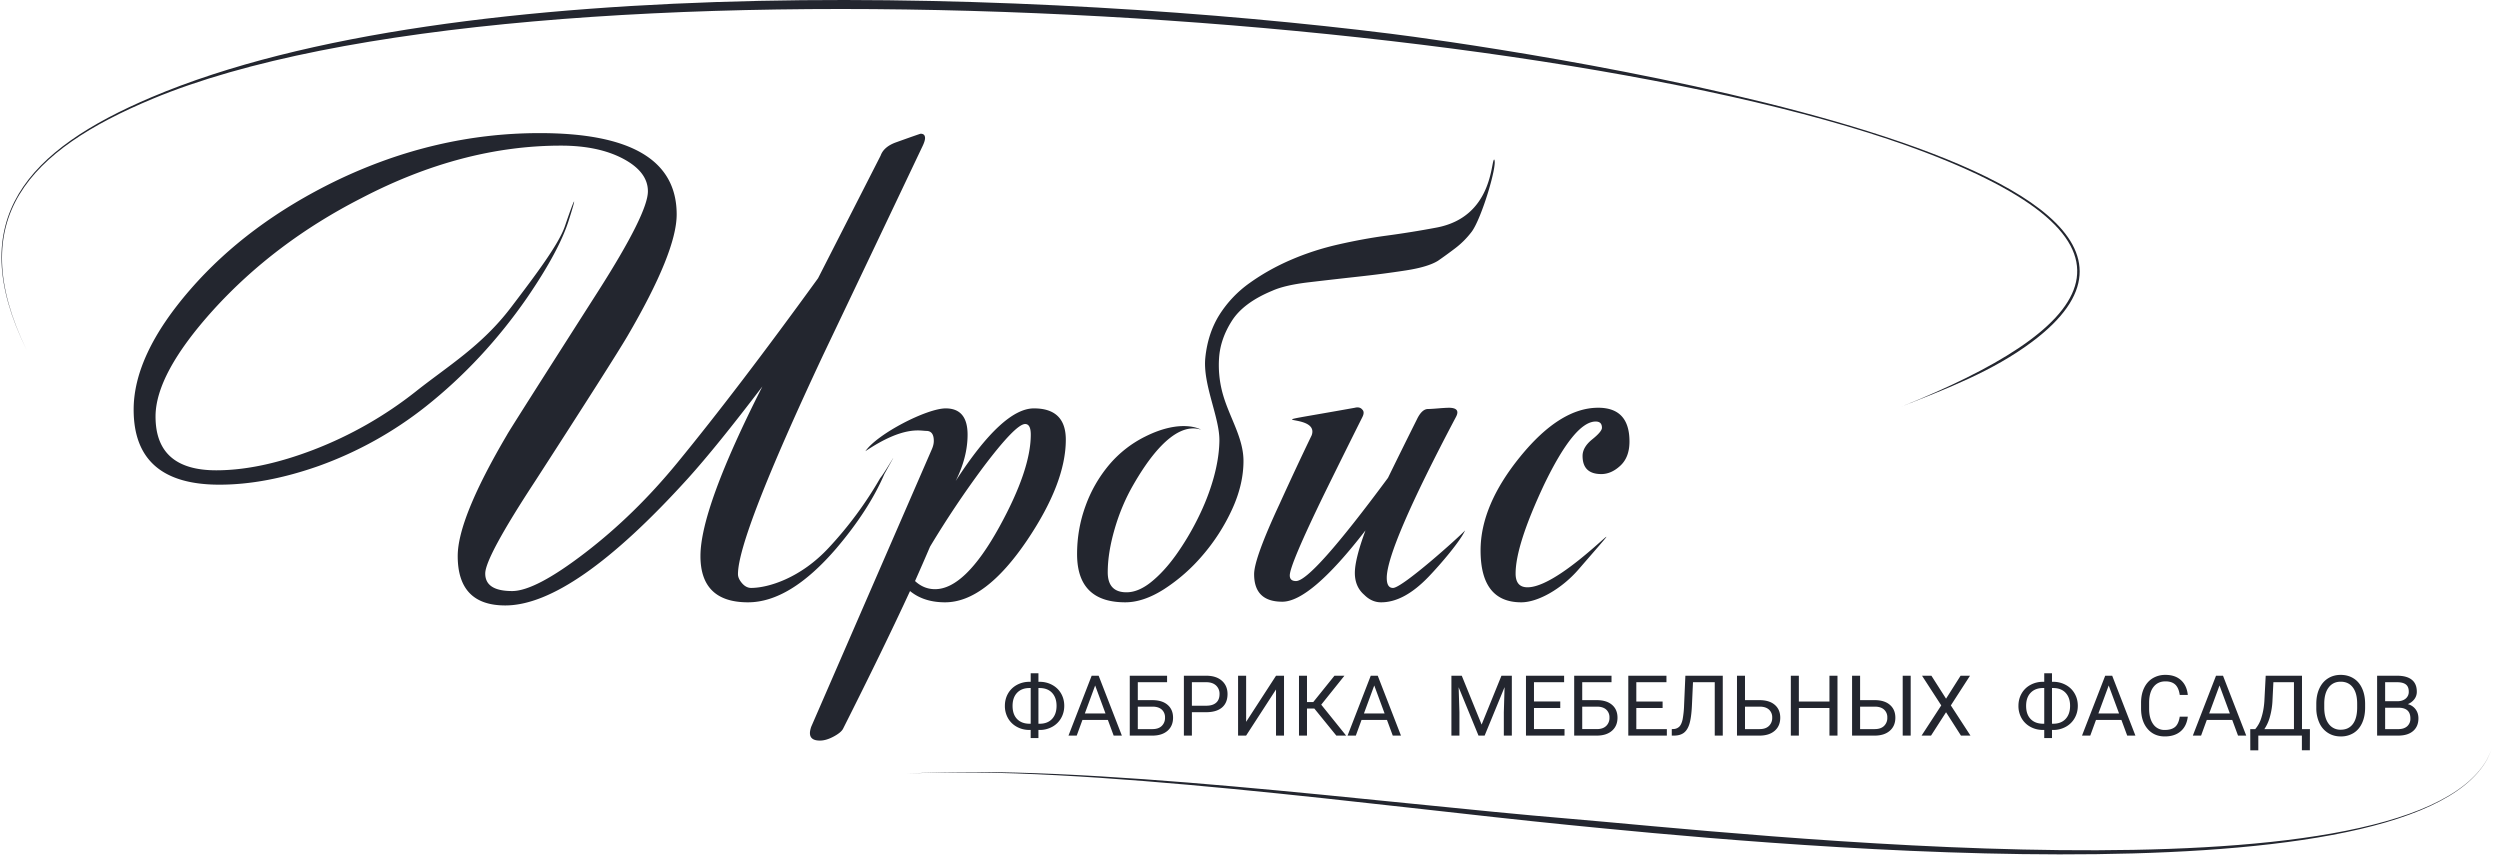 <svg width="148" height="51" fill="none" xmlns="http://www.w3.org/2000/svg"><path fill-rule="evenodd" clip-rule="evenodd" d="M1.573 20.71c-3.824-7.77.12-11.867 7.394-14.955C27.093-1.94 62.283-.506 82.32 1.996c4.67.583 52.786 7.15 37.977 18.241-2.318 1.737-5.061 2.778-7.729 3.832 11.11-4.457 15.803-9.552 1.413-15.046C91.567.465 31.058-3.34 9.011 5.86 1.737 8.895-2.196 12.948 1.573 20.71z" fill="#23262F"/><path d="M54.577 8.732a7925.2 7925.2 0 01-5.852 12.295c-3.358 7.16-5.037 11.482-5.037 12.963 0 .173.081.352.241.537.16.185.34.278.537.278 1.013 0 2.938-.582 4.609-2.392a22.367 22.367 0 003.033-4.109c.319-.375 1.41-2.33.247-.24-.617 1.432-1.568 2.901-2.852 4.408-1.827 2.123-3.568 3.185-5.222 3.185-1.876 0-2.814-.914-2.814-2.74 0-1.877 1.222-5.223 3.666-10.038-1.802 2.37-3.271 4.185-4.407 5.444-4.543 5.013-8.148 7.519-10.815 7.519-1.876 0-2.814-.975-2.814-2.926 0-1.481.975-3.876 2.925-7.185.025-.074 1.828-2.913 5.408-8.519 1.95-3.061 2.926-5.024 2.926-5.888 0-.765-.488-1.407-1.463-1.926-.976-.518-2.204-.777-3.686-.777-3.9 0-7.839 1.036-11.814 3.11-3.432 1.754-6.358 3.963-8.777 6.63-2.272 2.518-3.408 4.617-3.408 6.296 0 2.123 1.198 3.185 3.593 3.185 1.728 0 3.654-.407 5.777-1.222a23.146 23.146 0 006.037-3.444c1.9-1.508 3.897-2.695 5.626-4.965 1.505-1.976 2.844-3.764 3.205-4.829.634-1.87.727-1.903.206-.28-.363 1.13-1.16 2.642-2.445 4.518-1.728 2.494-3.728 4.642-6 6.444a22.392 22.392 0 01-6.332 3.519c-2.1.74-4.062 1.11-5.889 1.11-3.383 0-5.074-1.48-5.074-4.443 0-2.173 1.123-4.55 3.37-7.13s5.123-4.722 8.63-6.426c3.9-1.876 7.913-2.814 12.036-2.814 5.407 0 8.111 1.604 8.111 4.814 0 1.482-.975 3.89-2.926 7.223-.568.962-2.382 3.814-5.444 8.554-1.975 3.013-2.963 4.84-2.963 5.482 0 .692.531 1.037 1.593 1.037.913 0 2.351-.753 4.314-2.26 1.963-1.505 3.784-3.283 5.463-5.332 2.37-2.89 5.148-6.531 8.333-10.926l3.704-7.26c.123-.345.42-.604.889-.777.963-.346 1.457-.518 1.481-.518.173 0 .26.086.26.259 0 .123-.062.309-.186.556zm16.778 12.444c.099-.963.377-1.809.833-2.537a6.689 6.689 0 011.796-1.889c.741-.53 1.556-.988 2.445-1.37.889-.383 1.82-.685 2.796-.907.976-.223 1.92-.396 2.834-.52a56.836 56.836 0 002.98-.48c3.346-.628 3.213-3.946 3.415-4.03.232.231-.743 3.51-1.34 4.289-.284.37-.605.691-.963.963s-.697.518-1.018.74c-.396.247-1.032.439-1.908.574-.877.136-1.82.26-2.834.37-1.012.112-1.987.223-2.925.334-.938.111-1.654.278-2.148.5-1.136.47-1.932 1.062-2.389 1.778-.457.716-.71 1.45-.76 2.204a6.314 6.314 0 00.242 2.203c.394 1.347 1.203 2.539 1.203 3.89 0 .937-.228 1.9-.685 2.888a11.515 11.515 0 01-1.74 2.704 10.398 10.398 0 01-2.278 2c-.815.518-1.58.777-2.297.777-1.9 0-2.851-.95-2.851-2.852 0-.987.166-1.938.5-2.852a7.973 7.973 0 011.389-2.425 6.674 6.674 0 012.147-1.685c2.188-1.095 3.314-.402 3.297-.408-1.654-.533-3.28 2.01-4 3.26-.47.814-.84 1.69-1.111 2.63-.272.937-.407 1.789-.407 2.554 0 .79.37 1.185 1.11 1.185.47 0 .957-.203 1.463-.61.507-.408.994-.939 1.463-1.593a15.91 15.91 0 001.296-2.167c.395-.79.704-1.58.927-2.37.222-.79.34-1.531.351-2.222.025-1.378-.995-3.35-.833-4.926z" fill="#23262F"/><path fill-rule="evenodd" clip-rule="evenodd" d="M53.65 45.803c10.41-.622 28.082 1.736 39.207 2.66 10.072.838 49.381 5.301 54.371-3.5l.291-.616-.286.618c-4.928 8.829-44.453 4.855-54.41 3.868-10.968-1.088-28.883-3.575-39.173-3.03z" fill="#23262F"/><path d="M63.096 26.028c0 1.704-.765 3.691-2.296 5.962-1.654 2.445-3.272 3.667-4.852 3.667-.84 0-1.531-.222-2.074-.667-1.037 2.247-2.358 4.963-3.963 8.148-.074.148-.259.303-.555.463-.297.16-.568.241-.815.241-.396 0-.593-.148-.593-.444 0-.1.025-.223.074-.37l7.148-16.444c.074-.173.111-.334.111-.482 0-.395-.148-.593-.444-.593-.366 0-1.347-.318-3.607 1.203.717-1.037 3.644-2.536 4.755-2.536.864 0 1.296.519 1.296 1.555 0 .89-.234 1.803-.704 2.741 1.852-2.864 3.395-4.296 4.63-4.296 1.259 0 1.889.617 1.889 1.852zm-2.074-.297c0-.419-.111-.629-.333-.629-.37 0-1.198.852-2.482 2.555a57.886 57.886 0 00-3.148 4.704c-.296.692-.592 1.37-.889 2.037.346.321.74.481 1.185.481 1.185 0 2.457-1.234 3.815-3.703 1.235-2.247 1.852-4.062 1.852-5.445zm25.184-1.073c-2.74 5.185-4.11 8.37-4.11 9.555 0 .395.123.593.37.593.553 0 3.906-3.01 4.266-3.404-.272.617-1.418 1.968-2.155 2.737-.967 1.008-1.901 1.518-2.815 1.518-.37 0-.704-.147-1-.444-.37-.32-.555-.753-.555-1.296s.21-1.383.63-2.519c-2.173 2.815-3.815 4.223-4.926 4.223-1.112 0-1.667-.544-1.667-1.63 0-.617.506-2.012 1.519-4.185a199.183 199.183 0 011.888-4.037c.536-1.473-4.303-.399 2.556-1.63.197-.049.345-.012.444.112.1.098.1.246 0 .444a721.784 721.784 0 00-2.222 4.481c-1.383 2.84-2.074 4.47-2.074 4.889 0 .222.123.333.37.333.618 0 2.433-2.037 5.445-6.11.543-1.112 1.11-2.26 1.703-3.445.198-.42.42-.63.667-.63.099 0 .302-.012.611-.037a10.4 10.4 0 01.611-.037c.47 0 .617.173.444.519zm10.259 1.481c0 .617-.179 1.092-.537 1.426-.358.333-.734.5-1.13.5-.74 0-1.11-.358-1.11-1.074 0-.346.19-.673.573-.982.383-.308.574-.537.574-.685 0-.247-.123-.37-.37-.37-.84 0-1.864 1.26-3.074 3.777-1.11 2.37-1.667 4.111-1.667 5.223 0 .542.235.814.704.814 2.239 0 7.264-5.954 3.02-1.057-1 1.153-2.403 1.946-3.39 1.946-1.605 0-2.408-1.025-2.408-3.074 0-1.778.784-3.63 2.352-5.555 1.568-1.926 3.105-2.89 4.611-2.89 1.235 0 1.852.667 1.852 2zm-34.99 14.223h.077c.272.002.52.064.743.187.224.123.398.292.523.51.123.215.186.457.186.724 0 .269-.063.513-.188.731a1.33 1.33 0 01-.518.51 1.52 1.52 0 01-.735.19h-.088v.478h-.459v-.478h-.069c-.274 0-.523-.062-.748-.185a1.33 1.33 0 01-.524-.51 1.449 1.449 0 01-.186-.731c0-.27.062-.514.186-.731.125-.217.3-.388.524-.51.225-.123.474-.185.748-.185h.07v-.504h.458v.504zm-.528.369c-.309 0-.553.093-.733.28-.18.187-.27.446-.27.778 0 .334.089.593.268.778.18.185.426.278.74.278h.065V40.73h-.07zm.528 0v2.114h.07c.314 0 .56-.095.737-.285.177-.19.266-.449.266-.776 0-.323-.09-.58-.266-.769-.177-.19-.426-.284-.747-.284h-.06zm4.111 1.89H64.08l-.338.927h-.488l1.372-3.545h.414l1.375 3.545h-.486l-.343-.928zm-1.363-.385h1.222l-.612-1.656-.61 1.656zm4.868-1.849h-1.733v1.062h.893c.376.005.668.1.878.285.211.185.316.436.316.754 0 .32-.106.575-.317.765-.213.19-.502.288-.87.295h-1.376v-3.545h2.209v.384zm-1.733 1.446v1.33h.866c.234 0 .418-.06.549-.185a.65.65 0 00.196-.496.608.608 0 00-.188-.471c-.127-.116-.306-.175-.537-.178h-.886zm3.202.329v1.386h-.474v-3.545h1.326c.393 0 .7.1.924.298.223.198.334.46.334.787 0 .343-.108.608-.326.795-.22.186-.531.279-.938.279h-.846zm0-.384h.852c.253 0 .447-.059.582-.177.135-.117.202-.288.202-.51a.664.664 0 00-.202-.507c-.135-.126-.32-.192-.555-.197h-.879v1.39zm4.98-1.775h.474v3.545h-.474v-2.731l-1.77 2.73h-.476v-3.544h.477v2.73l1.77-2.73zm2.27 1.944h-.436v1.6H76.9v-3.544h.474v1.56h.37L79 40.003h.59l-1.373 1.714 1.473 1.83h-.58l-1.3-1.6zm4.299.673h-1.506l-.338.928h-.489l1.373-3.545h.414l1.375 3.545h-.486l-.343-.928zm-1.363-.384h1.222l-.612-1.656-.61 1.656zm5.791-2.233l1.175 2.892 1.174-2.892h.615v3.545h-.474v-1.38l.044-1.49-1.18 2.87h-.363l-1.176-2.863.047 1.483v1.38h-.475v-3.545h.613zm5.831 1.91h-1.556v1.25h1.808v.385h-2.282v-3.545h2.258v.384h-1.784v1.142h1.556v.384zm3.033-1.526h-1.733v1.062h.893c.376.005.668.1.88.285.21.185.315.436.315.754 0 .32-.106.575-.318.765-.212.19-.502.288-.87.295h-1.376v-3.545h2.21v.384zm-1.733 1.446v1.33h.867c.235 0 .418-.06.549-.185a.647.647 0 00.196-.496.608.608 0 00-.189-.471c-.126-.116-.304-.175-.536-.178h-.887zm4.76.08H96.87v1.25h1.808v.385h-2.283v-3.545h2.259v.384H96.87v1.142h1.556v.384zm3.56-1.91v3.545h-.475v-3.16h-1.288l-.064 1.404c-.024.47-.074.825-.147 1.062-.072.237-.18.41-.322.522-.142.11-.33.168-.568.172h-.155v-.384l.098-.005a.522.522 0 00.353-.147c.083-.087.146-.225.189-.415a5.62 5.62 0 00.09-.876l.075-1.718h2.214zm1.316 1.446h.892c.376.005.669.1.879.285.211.185.316.436.316.754 0 .32-.106.575-.318.765-.213.19-.501.288-.869.295h-1.374v-3.545h.474v1.446zm0 .384v1.33h.866c.235 0 .417-.06.549-.185a.647.647 0 00.196-.496.61.61 0 00-.188-.471c-.127-.116-.306-.175-.538-.178h-.885zm5.475 1.715h-.476v-1.635h-1.811v1.635h-.475v-3.545h.475v1.526h1.811v-1.526h.476v3.545zm1.339-2.1h.892c.376.006.669.1.879.286.211.185.316.436.316.754 0 .32-.106.575-.319.765-.212.19-.501.288-.868.295h-1.375v-3.545h.475v1.446zm0 .385v1.33h.865c.235 0 .419-.06.55-.185a.65.65 0 00.196-.496.607.607 0 00-.189-.471c-.126-.116-.305-.175-.537-.178h-.885zm2.995 1.715h-.473v-3.545h.473v3.545zm2.093-2.186l.861-1.359h.557l-1.134 1.757 1.162 1.788h-.563l-.883-1.383-.889 1.383h-.56l1.165-1.788-1.138-1.757h.555l.867 1.359zm6.272-1h.076c.272.002.519.064.743.187.225.123.398.292.523.51.124.215.186.457.186.724 0 .269-.062.513-.188.731a1.327 1.327 0 01-.518.51 1.525 1.525 0 01-.735.19h-.087v.478h-.459v-.478h-.069c-.275 0-.525-.062-.749-.185a1.327 1.327 0 01-.523-.51 1.449 1.449 0 01-.186-.731c0-.27.062-.514.186-.731.124-.217.299-.388.523-.51.224-.123.474-.185.749-.185h.069v-.504h.459v.504zm-.528.369c-.31 0-.554.093-.734.28-.181.187-.27.446-.27.778 0 .334.089.593.268.778.18.185.426.278.741.278h.064V40.73h-.069zm.528 0v2.114h.069c.314 0 .56-.095.737-.285.177-.19.265-.449.265-.776 0-.323-.088-.58-.265-.769-.177-.19-.425-.284-.746-.284h-.06zm4.11 1.89h-1.506l-.338.927h-.489l1.373-3.545h.414l1.375 3.545h-.486l-.343-.928zm-1.363-.385h1.223l-.613-1.656-.61 1.656zm5.293.189c-.045.374-.184.663-.421.866-.236.204-.549.306-.941.306-.425 0-.765-.15-1.021-.45-.255-.3-.384-.703-.384-1.207v-.34c0-.33.06-.62.179-.87.12-.25.288-.442.507-.576a1.43 1.43 0 01.76-.201c.383 0 .689.105.919.315.23.21.364.501.402.873h-.477c-.04-.283-.129-.487-.266-.614-.139-.127-.331-.19-.578-.19-.302 0-.54.11-.711.332-.172.22-.258.534-.258.942v.343c0 .386.081.691.244.919a.795.795 0 00.684.34c.263 0 .465-.059.606-.176.14-.117.234-.321.279-.612h.477zm2.63.195h-1.506l-.338.928h-.488l1.372-3.545h.414l1.375 3.545h-.486l-.343-.928zm-1.363-.384h1.222l-.612-1.656-.61 1.656zm5.958 2.181h-.471v-.87h-2.58v.873h-.474l-.003-1.256h.294a1.85 1.85 0 00.369-.692c.092-.29.149-.608.172-.954l.079-1.515h2.149v3.16h.469l-.004 1.254zm-2.693-1.253h1.752v-2.777h-1.217l-.052 1.042a4.305 4.305 0 01-.164 1.041 2.439 2.439 0 01-.319.694zm5.965-1.274c0 .347-.06.65-.178.91s-.286.457-.503.593a1.406 1.406 0 01-.761.204c-.283 0-.533-.068-.752-.206a1.349 1.349 0 01-.51-.586 2.075 2.075 0 01-.186-.884v-.255c0-.341.06-.643.18-.904s.29-.461.51-.6c.219-.139.471-.209.754-.209.287 0 .542.07.76.206.221.137.39.336.508.597.118.26.178.564.178.91v.224zm-.471-.23c0-.419-.086-.742-.258-.966-.17-.225-.41-.337-.717-.337-.3 0-.536.112-.708.337-.172.224-.26.536-.265.935v.26c0 .408.086.728.26.96a.846.846 0 00.717.35c.306 0 .543-.11.711-.33.168-.22.254-.534.26-.945v-.263zm1.181 1.888v-3.545h1.176c.39 0 .683.08.879.24.197.158.295.394.295.706a.71.71 0 01-.143.44.915.915 0 01-.391.296.838.838 0 01.462.305c.112.151.168.33.168.536 0 .319-.104.568-.314.75-.208.18-.503.272-.885.272h-1.247zm.475-1.65v1.266h.781c.221 0 .396-.056.523-.168a.588.588 0 00.191-.463c0-.424-.235-.636-.706-.636h-.789zm0-.385h.715c.207 0 .373-.05.498-.153a.51.51 0 00.186-.416c0-.195-.058-.336-.173-.424-.115-.089-.29-.133-.525-.133h-.701v1.126z" fill="#23262F"/></svg>